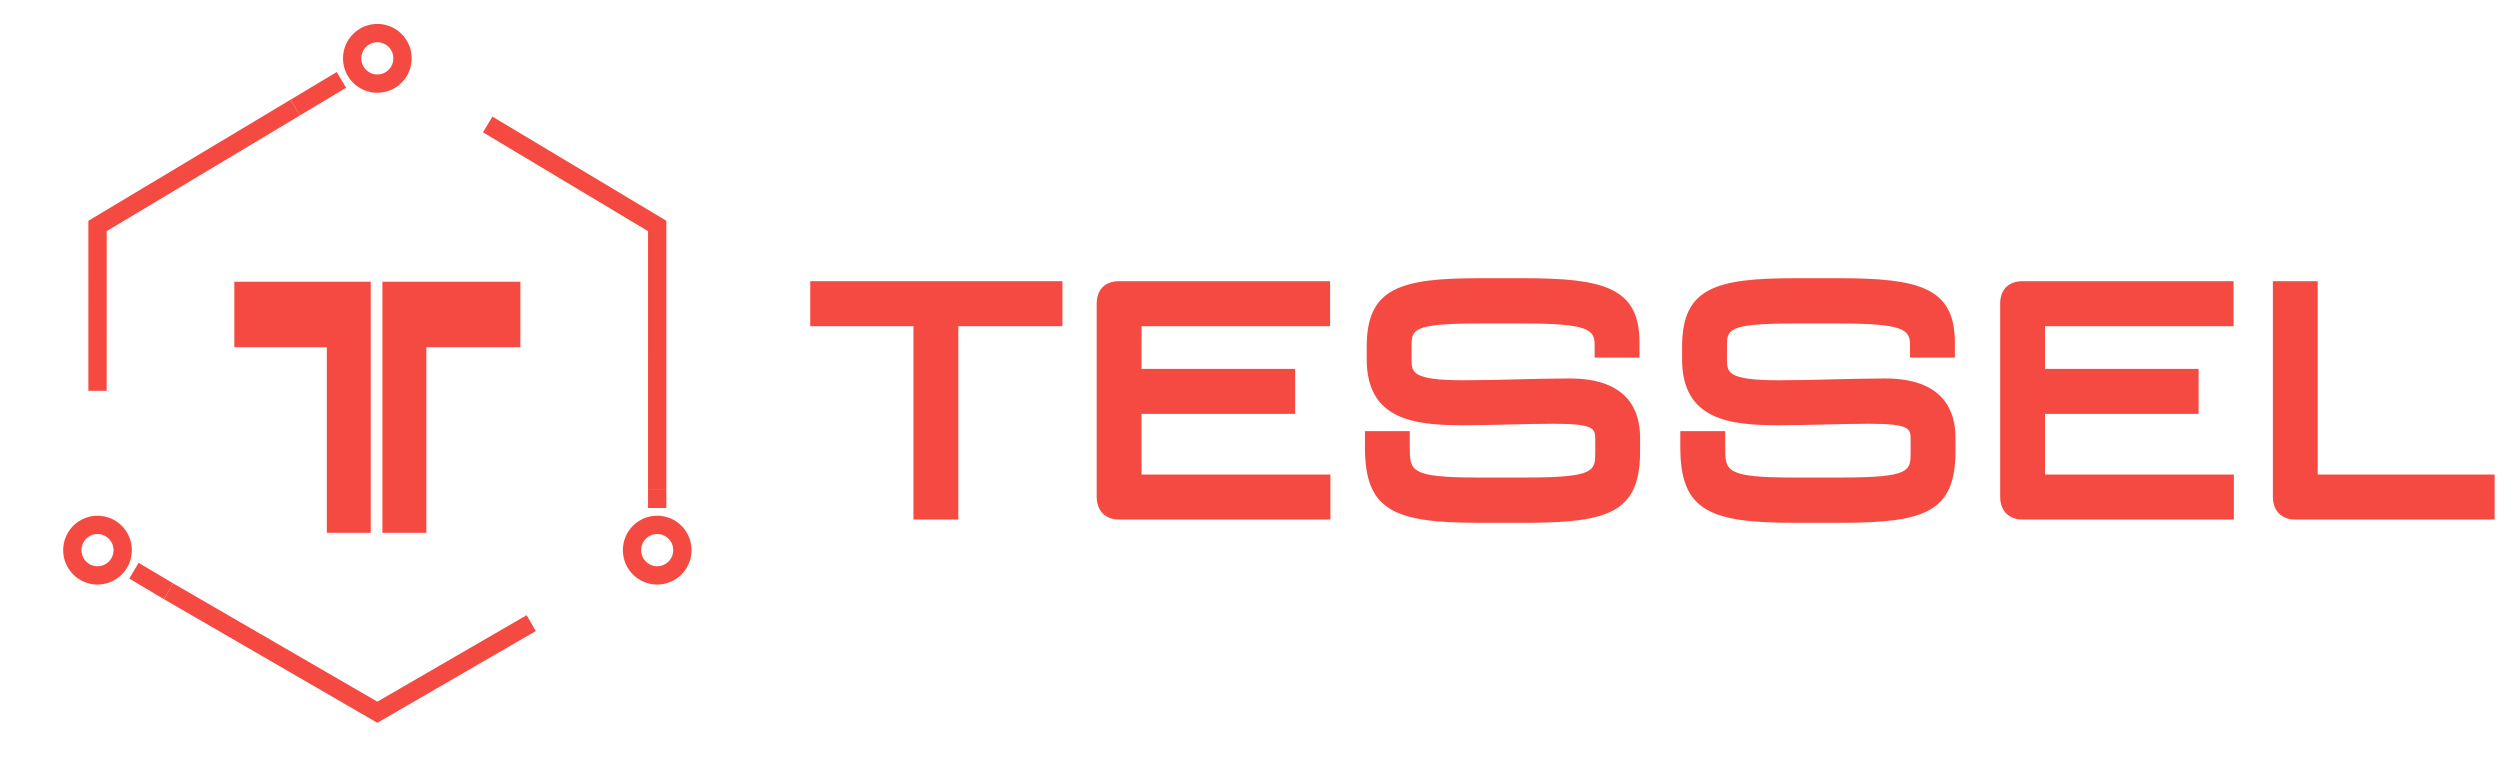 <?xml version="1.0" encoding="UTF-8" standalone="no"?>
<svg width="512px" height="155px" viewBox="0 0 512 155" version="1.1" xmlns="http://www.w3.org/2000/svg" xmlns:xlink="http://www.w3.org/1999/xlink" xmlns:sketch="http://www.bohemiancoding.com/sketch/ns">
    <!-- Generator: Sketch 3.2.2 (9983) - http://www.bohemiancoding.com/sketch -->
    <title>Slice 1</title>
    <desc>Created with Sketch.</desc>
    <defs>
        <rect id="path-1" x="1.124" y="1.129" width="152.314" height="152.805"></rect>
        <rect id="path-3" x="1.127" y="0" width="152.312" height="152.803"></rect>
        <rect id="path-5" x="1.127" y="0" width="152.312" height="152.803"></rect>
        <rect id="path-7" x="1.127" y="0" width="152.312" height="152.803"></rect>
        <rect id="path-9" x="1.124" y="1.129" width="152.314" height="152.805"></rect>
        <rect id="path-11" x="1.124" y="1.129" width="152.314" height="152.805"></rect>
        <rect id="path-13" x="1.124" y="1.129" width="152.314" height="152.805"></rect>
        <rect id="path-15" x="1.127" y="0" width="152.312" height="152.803"></rect>
        <rect id="path-17" x="1.124" y="1.129" width="152.314" height="152.805"></rect>
        <rect id="path-19" x="1.124" y="1.129" width="152.314" height="152.805"></rect>
        <rect id="path-21" x="1.124" y="1.129" width="152.314" height="152.805"></rect>
        <rect id="path-23" x="1.124" y="1.129" width="152.314" height="152.805"></rect>
        <rect id="path-25" x="1.124" y="1.129" width="152.314" height="152.805"></rect>
    </defs>
    <g id="Page-1" stroke="none" stroke-width="1" fill="none" fill-rule="evenodd" sketch:type="MSPage">
        <g id="icon" sketch:type="MSLayerGroup">
            <g id="Group" transform="translate(165.78, 56.569)" fill="#F54A42" sketch:type="MSShapeGroup">
                <rect id="Rectangle-path" x="21.3" y="9.018" width="9.184" height="40.814"></rect>
                <rect id="Rectangle-path" x="0.161" y="1.018" width="51.647" height="9.216"></rect>
                <path d="M68.005,10.235 L106.621,10.235 L106.621,1.018 L63.385,1.018 C60.529,1.018 58.821,2.752 58.821,5.657 L58.821,45.132 C58.821,48.031 60.571,49.832 63.385,49.832 L106.685,49.832 L106.685,40.617 L68.005,40.617 L68.005,10.235 L68.005,10.235 Z" id="Shape"></path>
                <rect id="Rectangle-path" x="65.651" y="18.978" width="33.811" height="9.216"></rect>
                <path d="M155.711,20.941 C152.082,20.941 148.376,21.036 144.789,21.126 C141.227,21.217 137.542,21.309 133.959,21.309 C123.31,21.309 123.31,19.662 123.31,16.938 L123.31,14.422 C123.31,10.973 123.31,9.682 137.075,9.682 L146.3,9.682 C159.491,9.682 160.803,10.948 160.803,14.054 L160.803,16.67 L169.99,16.67 L169.99,13.564 C169.99,2.306 162.642,0.406 146.182,0.406 L137.384,0.406 C120.98,0.406 114.122,2.354 114.122,14.422 L114.122,16.997 C114.122,29.479 123.922,30.523 133.96,30.523 C137.03,30.523 140.144,30.448 143.26,30.368 C146.346,30.293 149.434,30.215 152.472,30.215 C160.927,30.215 160.927,31.26 160.927,33.544 L160.927,35.997 C160.927,39.911 160.927,41.228 146.426,41.228 L137.076,41.228 C122.941,41.228 122.941,39.899 122.941,34.954 L122.941,31.725 L113.759,31.725 L113.759,35.078 C113.759,48.174 119.914,50.504 137.258,50.504 L146.545,50.504 C163.936,50.504 170.11,48.285 170.11,35.812 L170.11,33.053 C170.11,27.529 167.615,20.941 155.711,20.941 L155.711,20.941 Z" id="Shape"></path>
                <path d="M220.301,20.941 C216.676,20.941 212.966,21.036 209.379,21.126 C205.817,21.217 202.132,21.309 198.549,21.309 C187.901,21.309 187.901,19.662 187.901,16.938 L187.901,14.422 C187.901,10.973 187.901,9.682 201.665,9.682 L210.891,9.682 C224.081,9.682 225.392,10.948 225.392,14.054 L225.392,16.67 L234.578,16.67 L234.578,13.564 C234.578,2.306 227.233,0.406 210.77,0.406 L201.973,0.406 C185.568,0.406 178.712,2.354 178.712,14.422 L178.712,16.997 C178.712,29.479 188.511,30.523 198.549,30.523 C201.617,30.523 204.732,30.448 207.849,30.368 C210.937,30.293 214.024,30.215 217.061,30.215 C225.516,30.215 225.516,31.26 225.516,33.544 L225.516,35.997 C225.516,39.911 225.516,41.228 211.015,41.228 L201.665,41.228 C187.532,41.228 187.532,39.899 187.532,34.954 L187.532,31.725 L178.347,31.725 L178.347,35.078 C178.347,48.174 184.503,50.504 201.849,50.504 L211.135,50.504 C228.526,50.504 234.699,48.285 234.699,35.812 L234.699,33.053 C234.699,27.529 232.203,20.941 220.301,20.941 L220.301,20.941 Z" id="Shape"></path>
                <path d="M253.04,10.235 L291.655,10.235 L291.655,1.018 L248.416,1.018 C245.559,1.018 243.852,2.752 243.852,5.657 L243.852,45.132 C243.852,48.031 245.601,49.832 248.416,49.832 L291.715,49.832 L291.715,40.617 L253.04,40.617 L253.04,10.235 L253.04,10.235 Z" id="Shape"></path>
                <rect id="Rectangle-path" x="250.685" y="18.978" width="33.807" height="9.216"></rect>
                <path d="M308.889,40.617 L308.889,1.018 L299.705,1.018 L299.705,45.131 C299.705,48.03 301.451,49.831 304.264,49.831 L345.122,49.831 L345.122,40.617 L308.889,40.617 L308.889,40.617 Z" id="Shape"></path>
            </g>
            <g id="Group">
                <g id="Clipped">
                    <mask id="mask-2" sketch:name="SVGID_1_" fill="white">
                        <use xlink:href="#path-1"></use>
                    </mask>
                    <g id="SVGID_1_"></g>
                    <g id="Group" mask="url(#mask-2)">
                        <g transform="translate(0, 1.131)" id="Clipped">
                            <g>
                                <mask id="mask-4" sketch:name="SVGID_3_" fill="white">
                                    <use xlink:href="#path-3"></use>
                                </mask>
                                <g id="SVGID_3_"></g>
                                <path d="M129.436,111.538 C129.436,108.681 131.742,106.362 134.594,106.362 C137.447,106.362 139.753,108.681 139.753,111.538 C139.753,114.393 137.447,116.713 134.594,116.713 C131.742,116.713 129.436,114.393 129.436,111.538 L129.436,111.538 Z" id="Shape" stroke="#F54A42" stroke-width="3.75" sketch:type="MSShapeGroup" mask="url(#mask-4)"></path>
                            </g>
                            <g>
                                <mask id="mask-6" sketch:name="SVGID_3_" fill="white">
                                    <use xlink:href="#path-5"></use>
                                </mask>
                                <g id="SVGID_3_"></g>
                                <ellipse id="Oval" stroke="#F54A42" stroke-width="3.75" sketch:type="MSShapeGroup" mask="url(#mask-6)" cx="19.97" cy="111.538" rx="5.158" ry="5.175"></ellipse>
                            </g>
                            <g>
                                <mask id="mask-8" sketch:name="SVGID_3_" fill="white">
                                    <use xlink:href="#path-7"></use>
                                </mask>
                                <g id="SVGID_3_"></g>
                                <ellipse id="Oval" stroke="#F54A42" stroke-width="3.75" sketch:type="MSShapeGroup" mask="url(#mask-8)" cx="77.279" cy="10.819" rx="5.158" ry="5.175"></ellipse>
                            </g>
                        </g>
                    </g>
                </g>
                <g id="Clipped">
                    <mask id="mask-10" sketch:name="SVGID_1_" fill="white">
                        <use xlink:href="#path-9"></use>
                    </mask>
                    <g id="SVGID_1_"></g>
                    <path d="M60.46,22.026 L19.974,46.278 L19.97,80.04" id="Shape" stroke="#F54A42" stroke-width="3.75" sketch:type="MSShapeGroup" mask="url(#mask-10)"></path>
                </g>
                <g id="Clipped">
                    <mask id="mask-12" sketch:name="SVGID_1_" fill="white">
                        <use xlink:href="#path-11"></use>
                    </mask>
                    <g id="SVGID_1_"></g>
                    <path d="M134.592,100.158 L134.594,46.279 L99.883,25.489" id="Shape" stroke="#F54A42" stroke-width="3.75" sketch:type="MSShapeGroup" mask="url(#mask-12)"></path>
                </g>
                <g id="Clipped">
                    <mask id="mask-14" sketch:name="SVGID_1_" fill="white">
                        <use xlink:href="#path-13"></use>
                    </mask>
                    <g id="SVGID_1_"></g>
                    <g mask="url(#mask-14)">
                        <g transform="translate(0, 1.131)">
                            <mask id="mask-16" sketch:name="SVGID_5_" fill="white">
                                <use xlink:href="#path-15"></use>
                            </mask>
                            <g id="SVGID_5_"></g>
                            <path d="M34.518,119.963 L77.28,144.733 L108.79,126.482" id="Shape" stroke="#F54A42" stroke-width="3.75" fill="none" sketch:type="MSShapeGroup" mask="url(#mask-16)"></path>
                        </g>
                    </g>
                </g>
                <g id="Clipped">
                    <mask id="mask-18" sketch:name="SVGID_1_" fill="white">
                        <use xlink:href="#path-17"></use>
                    </mask>
                    <g id="SVGID_1_"></g>
                    <path d="M134.592,100.158 L134.594,104.042" id="Shape" stroke="#F54A42" stroke-width="3.75" sketch:type="MSShapeGroup" mask="url(#mask-18)"></path>
                </g>
                <g id="Clipped">
                    <mask id="mask-20" sketch:name="SVGID_1_" fill="white">
                        <use xlink:href="#path-19"></use>
                    </mask>
                    <g id="SVGID_1_"></g>
                    <path d="M34.518,121.095 L27.431,116.882" id="Shape" stroke="#F54A42" stroke-width="3.75" sketch:type="MSShapeGroup" mask="url(#mask-20)"></path>
                </g>
                <g id="Clipped">
                    <mask id="mask-22" sketch:name="SVGID_1_" fill="white">
                        <use xlink:href="#path-21"></use>
                    </mask>
                    <g id="SVGID_1_"></g>
                    <path d="M60.46,22.026 L69.918,16.36" id="Shape" stroke="#F54A42" stroke-width="3.75" sketch:type="MSShapeGroup" mask="url(#mask-22)"></path>
                </g>
                <g id="Clipped">
                    <mask id="mask-24" sketch:name="SVGID_1_" fill="white">
                        <use xlink:href="#path-23"></use>
                    </mask>
                    <g id="SVGID_1_"></g>
                    <path d="M47.99,57.696 L47.99,71.109 L66.934,71.109 L66.934,109.121 L75.927,109.121 L75.927,57.696 L47.99,57.696 Z" id="Shape" fill="#F54A42" sketch:type="MSShapeGroup" mask="url(#mask-24)"></path>
                </g>
                <g id="Clipped">
                    <mask id="mask-26" sketch:name="SVGID_1_" fill="white">
                        <use xlink:href="#path-25"></use>
                    </mask>
                    <g id="SVGID_1_"></g>
                    <path d="M106.573,57.696 L78.318,57.696 L78.318,109.118 L87.316,109.118 L87.316,71.109 L106.573,71.109 L106.573,57.696 Z" id="Shape" fill="#F54A42" sketch:type="MSShapeGroup" mask="url(#mask-26)"></path>
                </g>
            </g>
        </g>
    </g>
</svg>